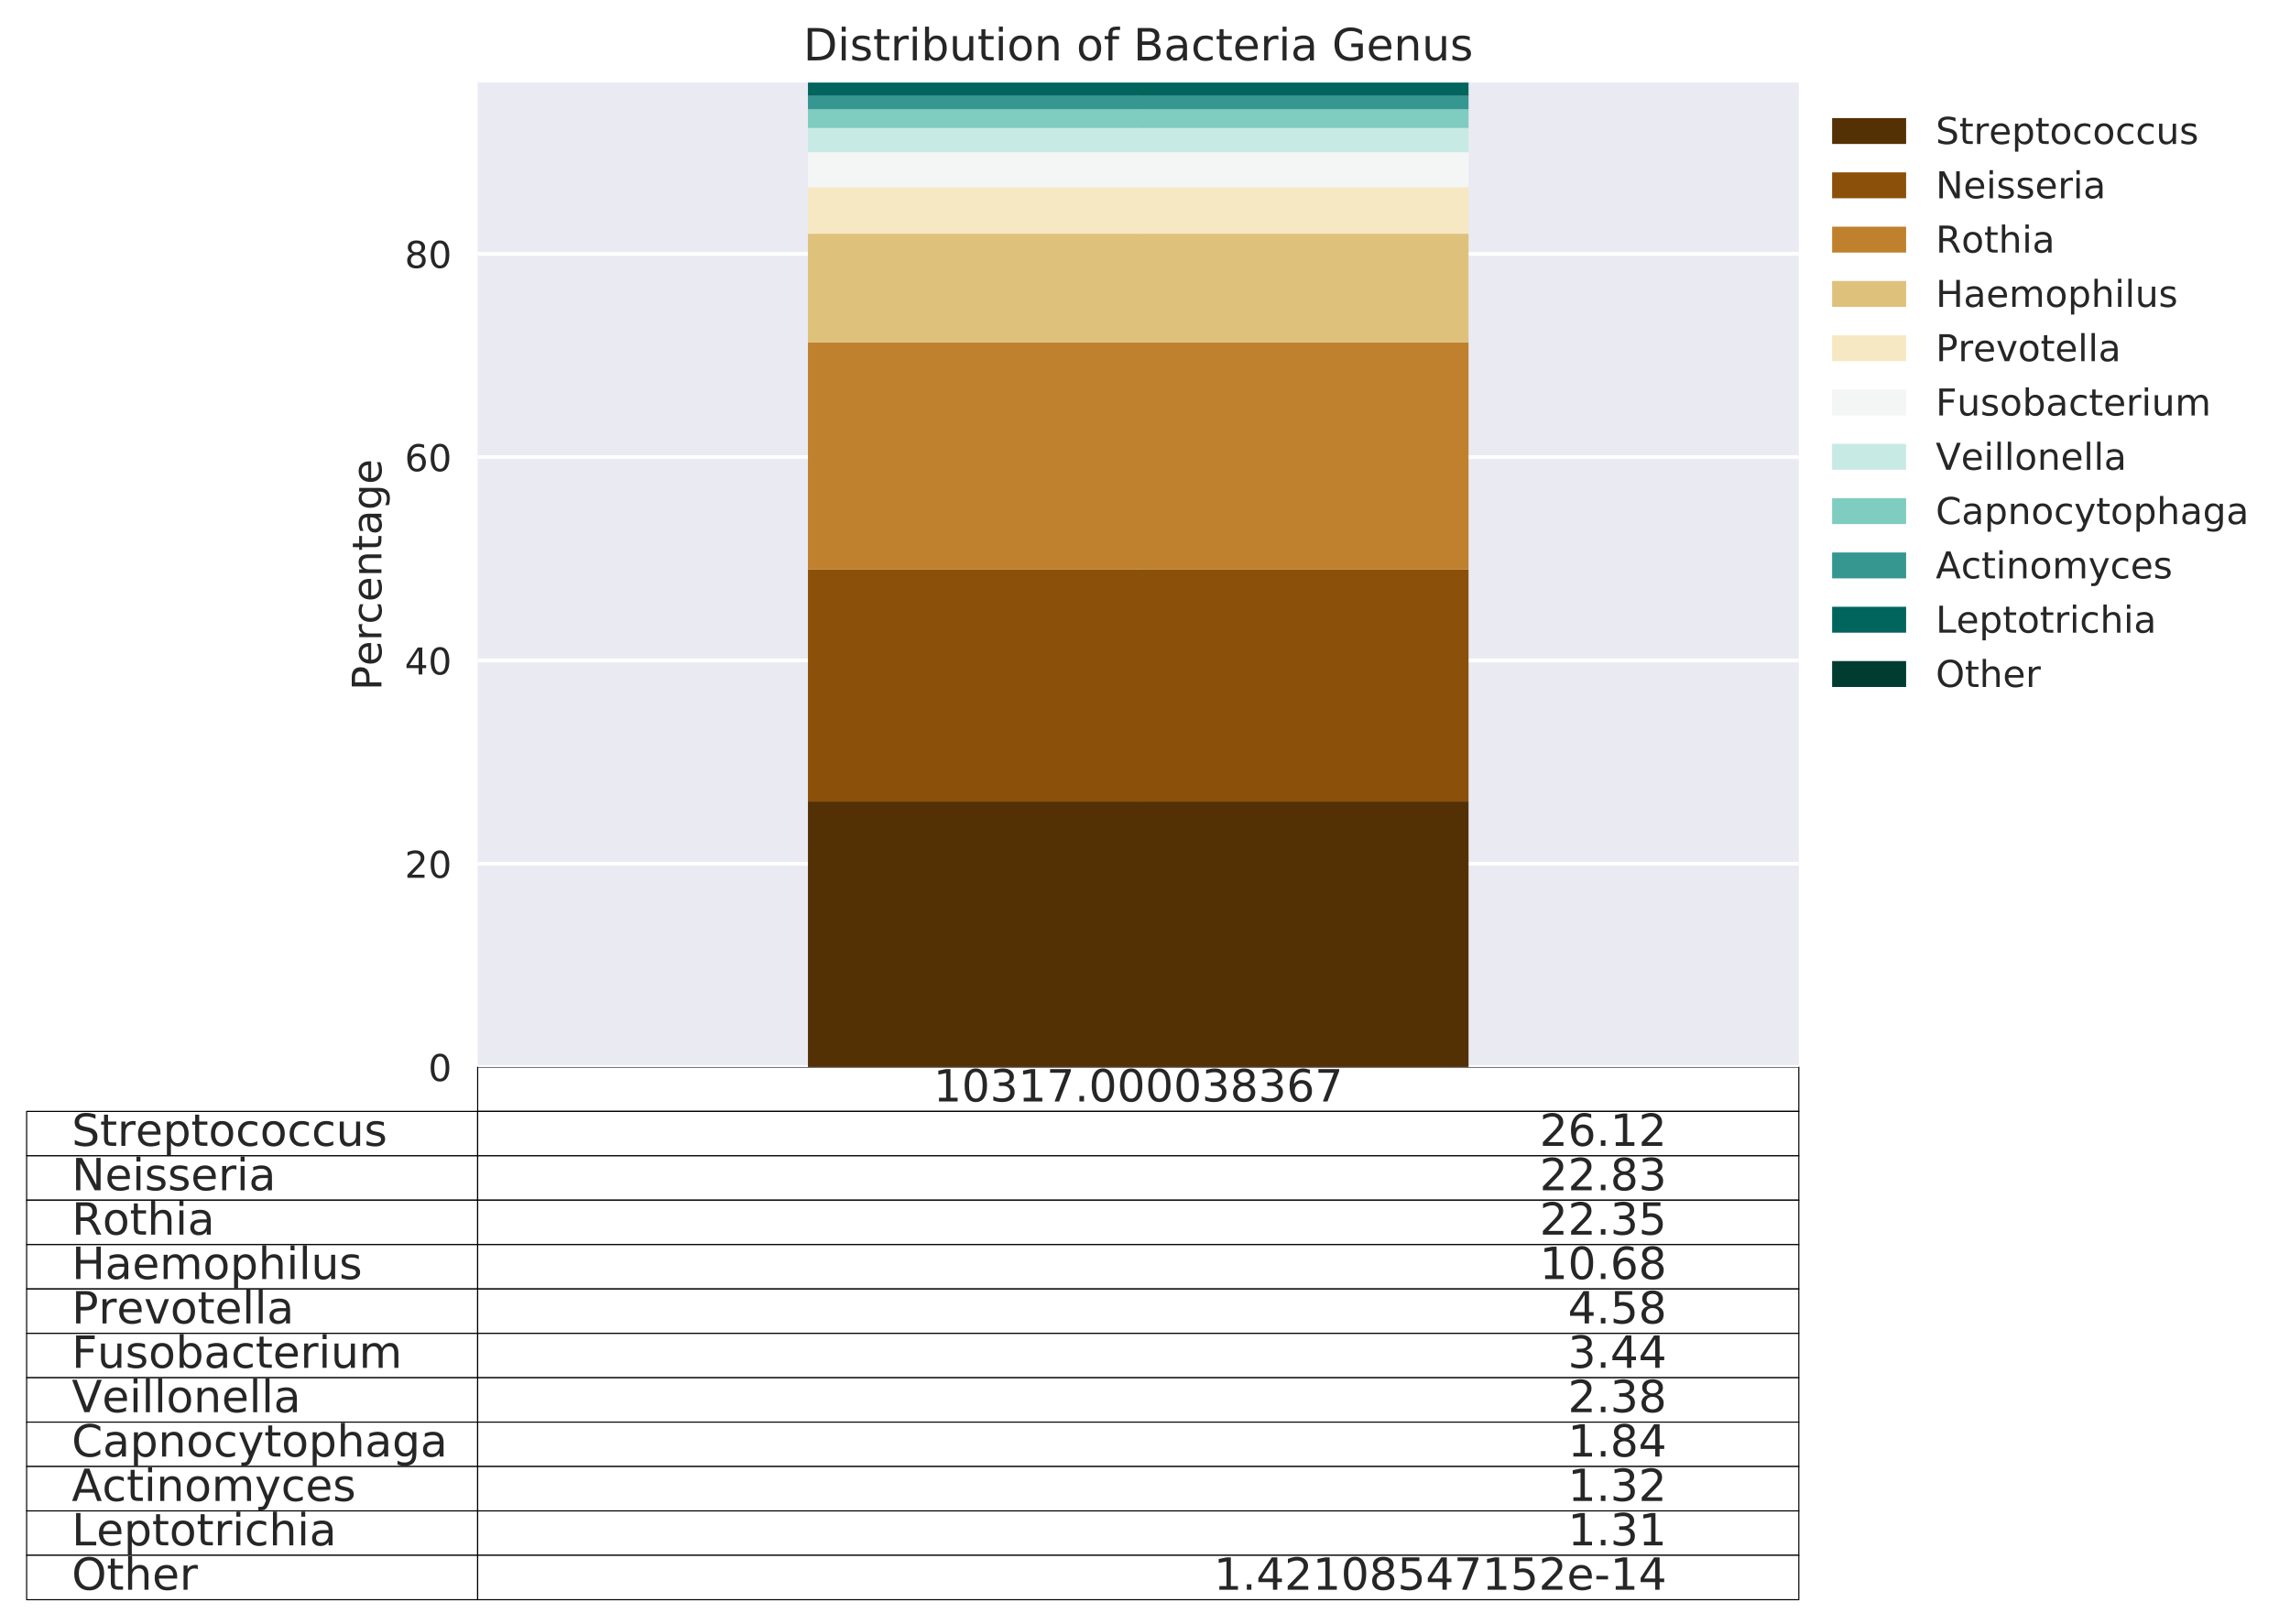 <?xml version="1.0" encoding="utf-8" standalone="no"?>
<!DOCTYPE svg PUBLIC "-//W3C//DTD SVG 1.1//EN"
  "http://www.w3.org/Graphics/SVG/1.1/DTD/svg11.dtd">
<!-- Created with matplotlib (http://matplotlib.org/) -->
<svg height="439pt" version="1.1" viewBox="0 0 619 439" width="619pt" xmlns="http://www.w3.org/2000/svg" xmlns:xlink="http://www.w3.org/1999/xlink">
 <defs>
  <style type="text/css">
*{stroke-linecap:butt;stroke-linejoin:round;}
  </style>
 </defs>
 <g id="figure_1">
  <g id="patch_1">
   <path d="M 0 439.63 
L 619.096 439.63 
L 619.096 0 
L 0 0 
z
" style="fill:#ffffff;"/>
  </g>
  <g id="axes_1">
   <g id="patch_2">
    <path d="M 129.114 288.43 
L 486.234 288.43 
L 486.234 22.318 
L 129.114 22.318 
z
" style="fill:#eaeaf2;"/>
   </g>
   <g id="table_1">
    <g id="patch_3">
     <path d="M 129.114 300.43 
L 486.234 300.43 
L 486.234 288.43 
L 129.114 288.43 
z
" style="fill:#ffffff;stroke:#000000;stroke-linejoin:miter;stroke-width:0.3;"/>
    </g>
    <g id="text_1">
     <!-- 10317.000038367 -->
     <defs>
      <path d="M 12.406 8.297 
L 28.516 8.297 
L 28.516 63.922 
L 10.984 60.406 
L 10.984 69.391 
L 28.422 72.906 
L 38.281 72.906 
L 38.281 8.297 
L 54.391 8.297 
L 54.391 0 
L 12.406 0 
z
" id="DejaVuSans-31"/>
      <path d="M 31.781 66.406 
Q 24.172 66.406 20.328 58.906 
Q 16.5 51.422 16.5 36.375 
Q 16.5 21.391 20.328 13.891 
Q 24.172 6.391 31.781 6.391 
Q 39.453 6.391 43.281 13.891 
Q 47.125 21.391 47.125 36.375 
Q 47.125 51.422 43.281 58.906 
Q 39.453 66.406 31.781 66.406 
z
M 31.781 74.219 
Q 44.047 74.219 50.516 64.516 
Q 56.984 54.828 56.984 36.375 
Q 56.984 17.969 50.516 8.266 
Q 44.047 -1.422 31.781 -1.422 
Q 19.531 -1.422 13.062 8.266 
Q 6.594 17.969 6.594 36.375 
Q 6.594 54.828 13.062 64.516 
Q 19.531 74.219 31.781 74.219 
z
" id="DejaVuSans-30"/>
      <path d="M 40.578 39.312 
Q 47.656 37.797 51.625 33 
Q 55.609 28.219 55.609 21.188 
Q 55.609 10.406 48.188 4.484 
Q 40.766 -1.422 27.094 -1.422 
Q 22.516 -1.422 17.656 -0.516 
Q 12.797 0.391 7.625 2.203 
L 7.625 11.719 
Q 11.719 9.328 16.594 8.109 
Q 21.484 6.891 26.812 6.891 
Q 36.078 6.891 40.938 10.547 
Q 45.797 14.203 45.797 21.188 
Q 45.797 27.641 41.281 31.266 
Q 36.766 34.906 28.719 34.906 
L 20.219 34.906 
L 20.219 43.016 
L 29.109 43.016 
Q 36.375 43.016 40.234 45.922 
Q 44.094 48.828 44.094 54.297 
Q 44.094 59.906 40.109 62.906 
Q 36.141 65.922 28.719 65.922 
Q 24.656 65.922 20.016 65.031 
Q 15.375 64.156 9.812 62.312 
L 9.812 71.094 
Q 15.438 72.656 20.344 73.438 
Q 25.25 74.219 29.594 74.219 
Q 40.828 74.219 47.359 69.109 
Q 53.906 64.016 53.906 55.328 
Q 53.906 49.266 50.438 45.094 
Q 46.969 40.922 40.578 39.312 
z
" id="DejaVuSans-33"/>
      <path d="M 8.203 72.906 
L 55.078 72.906 
L 55.078 68.703 
L 28.609 0 
L 18.312 0 
L 43.219 64.594 
L 8.203 64.594 
z
" id="DejaVuSans-37"/>
      <path d="M 10.688 12.406 
L 21 12.406 
L 21 0 
L 10.688 0 
z
" id="DejaVuSans-2e"/>
      <path d="M 31.781 34.625 
Q 24.75 34.625 20.719 30.859 
Q 16.703 27.094 16.703 20.516 
Q 16.703 13.922 20.719 10.156 
Q 24.75 6.391 31.781 6.391 
Q 38.812 6.391 42.859 10.172 
Q 46.922 13.969 46.922 20.516 
Q 46.922 27.094 42.891 30.859 
Q 38.875 34.625 31.781 34.625 
z
M 21.922 38.812 
Q 15.578 40.375 12.031 44.719 
Q 8.5 49.078 8.5 55.328 
Q 8.5 64.062 14.719 69.141 
Q 20.953 74.219 31.781 74.219 
Q 42.672 74.219 48.875 69.141 
Q 55.078 64.062 55.078 55.328 
Q 55.078 49.078 51.531 44.719 
Q 48 40.375 41.703 38.812 
Q 48.828 37.156 52.797 32.312 
Q 56.781 27.484 56.781 20.516 
Q 56.781 9.906 50.312 4.234 
Q 43.844 -1.422 31.781 -1.422 
Q 19.734 -1.422 13.25 4.234 
Q 6.781 9.906 6.781 20.516 
Q 6.781 27.484 10.781 32.312 
Q 14.797 37.156 21.922 38.812 
z
M 18.312 54.391 
Q 18.312 48.734 21.844 45.562 
Q 25.391 42.391 31.781 42.391 
Q 38.141 42.391 41.719 45.562 
Q 45.312 48.734 45.312 54.391 
Q 45.312 60.062 41.719 63.234 
Q 38.141 66.406 31.781 66.406 
Q 25.391 66.406 21.844 63.234 
Q 18.312 60.062 18.312 54.391 
z
" id="DejaVuSans-38"/>
      <path d="M 33.016 40.375 
Q 26.375 40.375 22.484 35.828 
Q 18.609 31.297 18.609 23.391 
Q 18.609 15.531 22.484 10.953 
Q 26.375 6.391 33.016 6.391 
Q 39.656 6.391 43.531 10.953 
Q 47.406 15.531 47.406 23.391 
Q 47.406 31.297 43.531 35.828 
Q 39.656 40.375 33.016 40.375 
z
M 52.594 71.297 
L 52.594 62.312 
Q 48.875 64.062 45.094 64.984 
Q 41.312 65.922 37.594 65.922 
Q 27.828 65.922 22.672 59.328 
Q 17.531 52.734 16.797 39.406 
Q 19.672 43.656 24.016 45.922 
Q 28.375 48.188 33.594 48.188 
Q 44.578 48.188 50.953 41.516 
Q 57.328 34.859 57.328 23.391 
Q 57.328 12.156 50.688 5.359 
Q 44.047 -1.422 33.016 -1.422 
Q 20.359 -1.422 13.672 8.266 
Q 6.984 17.969 6.984 36.375 
Q 6.984 53.656 15.188 63.938 
Q 23.391 74.219 37.203 74.219 
Q 40.922 74.219 44.703 73.484 
Q 48.484 72.75 52.594 71.297 
z
" id="DejaVuSans-36"/>
     </defs>
     <g style="fill:#262626;" transform="translate(252.322 297.741)scale(0.12 -0.12)">
      <use xlink:href="#DejaVuSans-31"/>
      <use x="63.623" xlink:href="#DejaVuSans-30"/>
      <use x="127.246" xlink:href="#DejaVuSans-33"/>
      <use x="190.869" xlink:href="#DejaVuSans-31"/>
      <use x="254.492" xlink:href="#DejaVuSans-37"/>
      <use x="318.115" xlink:href="#DejaVuSans-2e"/>
      <use x="349.902" xlink:href="#DejaVuSans-30"/>
      <use x="413.525" xlink:href="#DejaVuSans-30"/>
      <use x="477.148" xlink:href="#DejaVuSans-30"/>
      <use x="540.771" xlink:href="#DejaVuSans-30"/>
      <use x="604.395" xlink:href="#DejaVuSans-33"/>
      <use x="668.018" xlink:href="#DejaVuSans-38"/>
      <use x="731.641" xlink:href="#DejaVuSans-33"/>
      <use x="795.264" xlink:href="#DejaVuSans-36"/>
      <use x="858.887" xlink:href="#DejaVuSans-37"/>
     </g>
    </g>
    <g id="patch_4">
     <path d="M 7.2 312.43 
L 129.114 312.43 
L 129.114 300.43 
L 7.2 300.43 
z
" style="fill:#ffffff;stroke:#000000;stroke-linejoin:miter;stroke-width:0.3;"/>
    </g>
    <g id="text_2">
     <!-- Streptococcus -->
     <defs>
      <path d="M 53.516 70.516 
L 53.516 60.891 
Q 47.906 63.578 42.922 64.891 
Q 37.938 66.219 33.297 66.219 
Q 25.25 66.219 20.875 63.094 
Q 16.5 59.969 16.5 54.203 
Q 16.5 49.359 19.406 46.891 
Q 22.312 44.438 30.422 42.922 
L 36.375 41.703 
Q 47.406 39.594 52.656 34.297 
Q 57.906 29 57.906 20.125 
Q 57.906 9.516 50.797 4.047 
Q 43.703 -1.422 29.984 -1.422 
Q 24.812 -1.422 18.969 -0.25 
Q 13.141 0.922 6.891 3.219 
L 6.891 13.375 
Q 12.891 10.016 18.656 8.297 
Q 24.422 6.594 29.984 6.594 
Q 38.422 6.594 43.016 9.906 
Q 47.609 13.234 47.609 19.391 
Q 47.609 24.75 44.312 27.781 
Q 41.016 30.812 33.5 32.328 
L 27.484 33.5 
Q 16.453 35.688 11.516 40.375 
Q 6.594 45.062 6.594 53.422 
Q 6.594 63.094 13.406 68.656 
Q 20.219 74.219 32.172 74.219 
Q 37.312 74.219 42.625 73.281 
Q 47.953 72.359 53.516 70.516 
z
" id="DejaVuSans-53"/>
      <path d="M 18.312 70.219 
L 18.312 54.688 
L 36.812 54.688 
L 36.812 47.703 
L 18.312 47.703 
L 18.312 18.016 
Q 18.312 11.328 20.141 9.422 
Q 21.969 7.516 27.594 7.516 
L 36.812 7.516 
L 36.812 0 
L 27.594 0 
Q 17.188 0 13.234 3.875 
Q 9.281 7.766 9.281 18.016 
L 9.281 47.703 
L 2.688 47.703 
L 2.688 54.688 
L 9.281 54.688 
L 9.281 70.219 
z
" id="DejaVuSans-74"/>
      <path d="M 41.109 46.297 
Q 39.594 47.172 37.812 47.578 
Q 36.031 48 33.891 48 
Q 26.266 48 22.188 43.047 
Q 18.109 38.094 18.109 28.812 
L 18.109 0 
L 9.078 0 
L 9.078 54.688 
L 18.109 54.688 
L 18.109 46.188 
Q 20.953 51.172 25.484 53.578 
Q 30.031 56 36.531 56 
Q 37.453 56 38.578 55.875 
Q 39.703 55.766 41.062 55.516 
z
" id="DejaVuSans-72"/>
      <path d="M 56.203 29.594 
L 56.203 25.203 
L 14.891 25.203 
Q 15.484 15.922 20.484 11.062 
Q 25.484 6.203 34.422 6.203 
Q 39.594 6.203 44.453 7.469 
Q 49.312 8.734 54.109 11.281 
L 54.109 2.781 
Q 49.266 0.734 44.188 -0.344 
Q 39.109 -1.422 33.891 -1.422 
Q 20.797 -1.422 13.156 6.188 
Q 5.516 13.812 5.516 26.812 
Q 5.516 40.234 12.766 48.109 
Q 20.016 56 32.328 56 
Q 43.359 56 49.781 48.891 
Q 56.203 41.797 56.203 29.594 
z
M 47.219 32.234 
Q 47.125 39.594 43.094 43.984 
Q 39.062 48.391 32.422 48.391 
Q 24.906 48.391 20.391 44.141 
Q 15.875 39.891 15.188 32.172 
z
" id="DejaVuSans-65"/>
      <path d="M 18.109 8.203 
L 18.109 -20.797 
L 9.078 -20.797 
L 9.078 54.688 
L 18.109 54.688 
L 18.109 46.391 
Q 20.953 51.266 25.266 53.625 
Q 29.594 56 35.594 56 
Q 45.562 56 51.781 48.094 
Q 58.016 40.188 58.016 27.297 
Q 58.016 14.406 51.781 6.484 
Q 45.562 -1.422 35.594 -1.422 
Q 29.594 -1.422 25.266 0.953 
Q 20.953 3.328 18.109 8.203 
z
M 48.688 27.297 
Q 48.688 37.203 44.609 42.844 
Q 40.531 48.484 33.406 48.484 
Q 26.266 48.484 22.188 42.844 
Q 18.109 37.203 18.109 27.297 
Q 18.109 17.391 22.188 11.75 
Q 26.266 6.109 33.406 6.109 
Q 40.531 6.109 44.609 11.75 
Q 48.688 17.391 48.688 27.297 
z
" id="DejaVuSans-70"/>
      <path d="M 30.609 48.391 
Q 23.391 48.391 19.188 42.75 
Q 14.984 37.109 14.984 27.297 
Q 14.984 17.484 19.156 11.844 
Q 23.344 6.203 30.609 6.203 
Q 37.797 6.203 41.984 11.859 
Q 46.188 17.531 46.188 27.297 
Q 46.188 37.016 41.984 42.703 
Q 37.797 48.391 30.609 48.391 
z
M 30.609 56 
Q 42.328 56 49.016 48.375 
Q 55.719 40.766 55.719 27.297 
Q 55.719 13.875 49.016 6.219 
Q 42.328 -1.422 30.609 -1.422 
Q 18.844 -1.422 12.172 6.219 
Q 5.516 13.875 5.516 27.297 
Q 5.516 40.766 12.172 48.375 
Q 18.844 56 30.609 56 
z
" id="DejaVuSans-6f"/>
      <path d="M 48.781 52.594 
L 48.781 44.188 
Q 44.969 46.297 41.141 47.344 
Q 37.312 48.391 33.406 48.391 
Q 24.656 48.391 19.812 42.844 
Q 14.984 37.312 14.984 27.297 
Q 14.984 17.281 19.812 11.734 
Q 24.656 6.203 33.406 6.203 
Q 37.312 6.203 41.141 7.25 
Q 44.969 8.297 48.781 10.406 
L 48.781 2.094 
Q 45.016 0.344 40.984 -0.531 
Q 36.969 -1.422 32.422 -1.422 
Q 20.062 -1.422 12.781 6.344 
Q 5.516 14.109 5.516 27.297 
Q 5.516 40.672 12.859 48.328 
Q 20.219 56 33.016 56 
Q 37.156 56 41.109 55.141 
Q 45.062 54.297 48.781 52.594 
z
" id="DejaVuSans-63"/>
      <path d="M 8.5 21.578 
L 8.5 54.688 
L 17.484 54.688 
L 17.484 21.922 
Q 17.484 14.156 20.5 10.266 
Q 23.531 6.391 29.594 6.391 
Q 36.859 6.391 41.078 11.031 
Q 45.312 15.672 45.312 23.688 
L 45.312 54.688 
L 54.297 54.688 
L 54.297 0 
L 45.312 0 
L 45.312 8.406 
Q 42.047 3.422 37.719 1 
Q 33.406 -1.422 27.688 -1.422 
Q 18.266 -1.422 13.375 4.438 
Q 8.5 10.297 8.5 21.578 
z
M 31.109 56 
z
" id="DejaVuSans-75"/>
      <path d="M 44.281 53.078 
L 44.281 44.578 
Q 40.484 46.531 36.375 47.5 
Q 32.281 48.484 27.875 48.484 
Q 21.188 48.484 17.844 46.438 
Q 14.5 44.391 14.5 40.281 
Q 14.5 37.156 16.891 35.375 
Q 19.281 33.594 26.516 31.984 
L 29.594 31.297 
Q 39.156 29.25 43.188 25.516 
Q 47.219 21.781 47.219 15.094 
Q 47.219 7.469 41.188 3.016 
Q 35.156 -1.422 24.609 -1.422 
Q 20.219 -1.422 15.453 -0.562 
Q 10.688 0.297 5.422 2 
L 5.422 11.281 
Q 10.406 8.688 15.234 7.391 
Q 20.062 6.109 24.812 6.109 
Q 31.156 6.109 34.562 8.281 
Q 37.984 10.453 37.984 14.406 
Q 37.984 18.062 35.516 20.016 
Q 33.062 21.969 24.703 23.781 
L 21.578 24.516 
Q 13.234 26.266 9.516 29.906 
Q 5.812 33.547 5.812 39.891 
Q 5.812 47.609 11.281 51.797 
Q 16.75 56 26.812 56 
Q 31.781 56 36.172 55.266 
Q 40.578 54.547 44.281 53.078 
z
" id="DejaVuSans-73"/>
     </defs>
     <g style="fill:#262626;" transform="translate(19.391 309.741)scale(0.12 -0.12)">
      <use xlink:href="#DejaVuSans-53"/>
      <use x="63.477" xlink:href="#DejaVuSans-74"/>
      <use x="102.686" xlink:href="#DejaVuSans-72"/>
      <use x="143.768" xlink:href="#DejaVuSans-65"/>
      <use x="205.291" xlink:href="#DejaVuSans-70"/>
      <use x="268.768" xlink:href="#DejaVuSans-74"/>
      <use x="307.977" xlink:href="#DejaVuSans-6f"/>
      <use x="369.158" xlink:href="#DejaVuSans-63"/>
      <use x="424.139" xlink:href="#DejaVuSans-6f"/>
      <use x="485.32" xlink:href="#DejaVuSans-63"/>
      <use x="540.301" xlink:href="#DejaVuSans-63"/>
      <use x="595.281" xlink:href="#DejaVuSans-75"/>
      <use x="658.66" xlink:href="#DejaVuSans-73"/>
     </g>
    </g>
    <g id="patch_5">
     <path d="M 129.114 312.43 
L 486.234 312.43 
L 486.234 300.43 
L 129.114 300.43 
z
" style="fill:#ffffff;stroke:#000000;stroke-linejoin:miter;stroke-width:0.3;"/>
    </g>
    <g id="text_3">
     <!-- 26.12 -->
     <defs>
      <path d="M 19.188 8.297 
L 53.609 8.297 
L 53.609 0 
L 7.328 0 
L 7.328 8.297 
Q 12.938 14.109 22.625 23.891 
Q 32.328 33.688 34.812 36.531 
Q 39.547 41.844 41.422 45.531 
Q 43.312 49.219 43.312 52.781 
Q 43.312 58.594 39.234 62.25 
Q 35.156 65.922 28.609 65.922 
Q 23.969 65.922 18.812 64.312 
Q 13.672 62.703 7.812 59.422 
L 7.812 69.391 
Q 13.766 71.781 18.938 73 
Q 24.125 74.219 28.422 74.219 
Q 39.75 74.219 46.484 68.547 
Q 53.219 62.891 53.219 53.422 
Q 53.219 48.922 51.531 44.891 
Q 49.859 40.875 45.406 35.406 
Q 44.188 33.984 37.641 27.219 
Q 31.109 20.453 19.188 8.297 
z
" id="DejaVuSans-32"/>
     </defs>
     <g style="fill:#262626;" transform="translate(416.168 309.741)scale(0.12 -0.12)">
      <use xlink:href="#DejaVuSans-32"/>
      <use x="63.623" xlink:href="#DejaVuSans-36"/>
      <use x="127.246" xlink:href="#DejaVuSans-2e"/>
      <use x="159.033" xlink:href="#DejaVuSans-31"/>
      <use x="222.656" xlink:href="#DejaVuSans-32"/>
     </g>
    </g>
    <g id="patch_6">
     <path d="M 7.2 324.43 
L 129.114 324.43 
L 129.114 312.43 
L 7.2 312.43 
z
" style="fill:#ffffff;stroke:#000000;stroke-linejoin:miter;stroke-width:0.3;"/>
    </g>
    <g id="text_4">
     <!-- Neisseria -->
     <defs>
      <path d="M 9.812 72.906 
L 23.094 72.906 
L 55.422 11.922 
L 55.422 72.906 
L 64.984 72.906 
L 64.984 0 
L 51.703 0 
L 19.391 60.984 
L 19.391 0 
L 9.812 0 
z
" id="DejaVuSans-4e"/>
      <path d="M 9.422 54.688 
L 18.406 54.688 
L 18.406 0 
L 9.422 0 
z
M 9.422 75.984 
L 18.406 75.984 
L 18.406 64.594 
L 9.422 64.594 
z
" id="DejaVuSans-69"/>
      <path d="M 34.281 27.484 
Q 23.391 27.484 19.188 25 
Q 14.984 22.516 14.984 16.5 
Q 14.984 11.719 18.141 8.906 
Q 21.297 6.109 26.703 6.109 
Q 34.188 6.109 38.703 11.406 
Q 43.219 16.703 43.219 25.484 
L 43.219 27.484 
z
M 52.203 31.203 
L 52.203 0 
L 43.219 0 
L 43.219 8.297 
Q 40.141 3.328 35.547 0.953 
Q 30.953 -1.422 24.312 -1.422 
Q 15.922 -1.422 10.953 3.297 
Q 6 8.016 6 15.922 
Q 6 25.141 12.172 29.828 
Q 18.359 34.516 30.609 34.516 
L 43.219 34.516 
L 43.219 35.406 
Q 43.219 41.609 39.141 45 
Q 35.062 48.391 27.688 48.391 
Q 23 48.391 18.547 47.266 
Q 14.109 46.141 10.016 43.891 
L 10.016 52.203 
Q 14.938 54.109 19.578 55.047 
Q 24.219 56 28.609 56 
Q 40.484 56 46.344 49.844 
Q 52.203 43.703 52.203 31.203 
z
" id="DejaVuSans-61"/>
     </defs>
     <g style="fill:#262626;" transform="translate(19.391 321.741)scale(0.12 -0.12)">
      <use xlink:href="#DejaVuSans-4e"/>
      <use x="74.805" xlink:href="#DejaVuSans-65"/>
      <use x="136.328" xlink:href="#DejaVuSans-69"/>
      <use x="164.111" xlink:href="#DejaVuSans-73"/>
      <use x="216.211" xlink:href="#DejaVuSans-73"/>
      <use x="268.311" xlink:href="#DejaVuSans-65"/>
      <use x="329.834" xlink:href="#DejaVuSans-72"/>
      <use x="370.947" xlink:href="#DejaVuSans-69"/>
      <use x="398.73" xlink:href="#DejaVuSans-61"/>
     </g>
    </g>
    <g id="patch_7">
     <path d="M 129.114 324.43 
L 486.234 324.43 
L 486.234 312.43 
L 129.114 312.43 
z
" style="fill:#ffffff;stroke:#000000;stroke-linejoin:miter;stroke-width:0.3;"/>
    </g>
    <g id="text_5">
     <!-- 22.83 -->
     <g style="fill:#262626;" transform="translate(416.168 321.741)scale(0.12 -0.12)">
      <use xlink:href="#DejaVuSans-32"/>
      <use x="63.623" xlink:href="#DejaVuSans-32"/>
      <use x="127.246" xlink:href="#DejaVuSans-2e"/>
      <use x="159.033" xlink:href="#DejaVuSans-38"/>
      <use x="222.656" xlink:href="#DejaVuSans-33"/>
     </g>
    </g>
    <g id="patch_8">
     <path d="M 7.2 336.43 
L 129.114 336.43 
L 129.114 324.43 
L 7.2 324.43 
z
" style="fill:#ffffff;stroke:#000000;stroke-linejoin:miter;stroke-width:0.3;"/>
    </g>
    <g id="text_6">
     <!-- Rothia -->
     <defs>
      <path d="M 44.391 34.188 
Q 47.562 33.109 50.562 29.594 
Q 53.562 26.078 56.594 19.922 
L 66.609 0 
L 56 0 
L 46.688 18.703 
Q 43.062 26.031 39.672 28.422 
Q 36.281 30.812 30.422 30.812 
L 19.672 30.812 
L 19.672 0 
L 9.812 0 
L 9.812 72.906 
L 32.078 72.906 
Q 44.578 72.906 50.734 67.672 
Q 56.891 62.453 56.891 51.906 
Q 56.891 45.016 53.688 40.469 
Q 50.484 35.938 44.391 34.188 
z
M 19.672 64.797 
L 19.672 38.922 
L 32.078 38.922 
Q 39.203 38.922 42.844 42.219 
Q 46.484 45.516 46.484 51.906 
Q 46.484 58.297 42.844 61.547 
Q 39.203 64.797 32.078 64.797 
z
" id="DejaVuSans-52"/>
      <path d="M 54.891 33.016 
L 54.891 0 
L 45.906 0 
L 45.906 32.719 
Q 45.906 40.484 42.875 44.328 
Q 39.844 48.188 33.797 48.188 
Q 26.516 48.188 22.312 43.547 
Q 18.109 38.922 18.109 30.906 
L 18.109 0 
L 9.078 0 
L 9.078 75.984 
L 18.109 75.984 
L 18.109 46.188 
Q 21.344 51.125 25.703 53.562 
Q 30.078 56 35.797 56 
Q 45.219 56 50.047 50.172 
Q 54.891 44.344 54.891 33.016 
z
" id="DejaVuSans-68"/>
     </defs>
     <g style="fill:#262626;" transform="translate(19.391 333.741)scale(0.12 -0.12)">
      <use xlink:href="#DejaVuSans-52"/>
      <use x="69.42" xlink:href="#DejaVuSans-6f"/>
      <use x="130.602" xlink:href="#DejaVuSans-74"/>
      <use x="169.811" xlink:href="#DejaVuSans-68"/>
      <use x="233.189" xlink:href="#DejaVuSans-69"/>
      <use x="260.973" xlink:href="#DejaVuSans-61"/>
     </g>
    </g>
    <g id="patch_9">
     <path d="M 129.114 336.43 
L 486.234 336.43 
L 486.234 324.43 
L 129.114 324.43 
z
" style="fill:#ffffff;stroke:#000000;stroke-linejoin:miter;stroke-width:0.3;"/>
    </g>
    <g id="text_7">
     <!-- 22.35 -->
     <defs>
      <path d="M 10.797 72.906 
L 49.516 72.906 
L 49.516 64.594 
L 19.828 64.594 
L 19.828 46.734 
Q 21.969 47.469 24.109 47.828 
Q 26.266 48.188 28.422 48.188 
Q 40.625 48.188 47.75 41.5 
Q 54.891 34.812 54.891 23.391 
Q 54.891 11.625 47.562 5.094 
Q 40.234 -1.422 26.906 -1.422 
Q 22.312 -1.422 17.547 -0.641 
Q 12.797 0.141 7.719 1.703 
L 7.719 11.625 
Q 12.109 9.234 16.797 8.062 
Q 21.484 6.891 26.703 6.891 
Q 35.156 6.891 40.078 11.328 
Q 45.016 15.766 45.016 23.391 
Q 45.016 31 40.078 35.438 
Q 35.156 39.891 26.703 39.891 
Q 22.75 39.891 18.812 39.016 
Q 14.891 38.141 10.797 36.281 
z
" id="DejaVuSans-35"/>
     </defs>
     <g style="fill:#262626;" transform="translate(416.168 333.741)scale(0.12 -0.12)">
      <use xlink:href="#DejaVuSans-32"/>
      <use x="63.623" xlink:href="#DejaVuSans-32"/>
      <use x="127.246" xlink:href="#DejaVuSans-2e"/>
      <use x="159.033" xlink:href="#DejaVuSans-33"/>
      <use x="222.656" xlink:href="#DejaVuSans-35"/>
     </g>
    </g>
    <g id="patch_10">
     <path d="M 7.2 348.43 
L 129.114 348.43 
L 129.114 336.43 
L 7.2 336.43 
z
" style="fill:#ffffff;stroke:#000000;stroke-linejoin:miter;stroke-width:0.3;"/>
    </g>
    <g id="text_8">
     <!-- Haemophilus -->
     <defs>
      <path d="M 9.812 72.906 
L 19.672 72.906 
L 19.672 43.016 
L 55.516 43.016 
L 55.516 72.906 
L 65.375 72.906 
L 65.375 0 
L 55.516 0 
L 55.516 34.719 
L 19.672 34.719 
L 19.672 0 
L 9.812 0 
z
" id="DejaVuSans-48"/>
      <path d="M 52 44.188 
Q 55.375 50.25 60.062 53.125 
Q 64.75 56 71.094 56 
Q 79.641 56 84.281 50.016 
Q 88.922 44.047 88.922 33.016 
L 88.922 0 
L 79.891 0 
L 79.891 32.719 
Q 79.891 40.578 77.094 44.375 
Q 74.312 48.188 68.609 48.188 
Q 61.625 48.188 57.562 43.547 
Q 53.516 38.922 53.516 30.906 
L 53.516 0 
L 44.484 0 
L 44.484 32.719 
Q 44.484 40.625 41.703 44.406 
Q 38.922 48.188 33.109 48.188 
Q 26.219 48.188 22.156 43.531 
Q 18.109 38.875 18.109 30.906 
L 18.109 0 
L 9.078 0 
L 9.078 54.688 
L 18.109 54.688 
L 18.109 46.188 
Q 21.188 51.219 25.484 53.609 
Q 29.781 56 35.688 56 
Q 41.656 56 45.828 52.969 
Q 50 49.953 52 44.188 
z
" id="DejaVuSans-6d"/>
      <path d="M 9.422 75.984 
L 18.406 75.984 
L 18.406 0 
L 9.422 0 
z
" id="DejaVuSans-6c"/>
     </defs>
     <g style="fill:#262626;" transform="translate(19.391 345.741)scale(0.12 -0.12)">
      <use xlink:href="#DejaVuSans-48"/>
      <use x="75.195" xlink:href="#DejaVuSans-61"/>
      <use x="136.475" xlink:href="#DejaVuSans-65"/>
      <use x="197.998" xlink:href="#DejaVuSans-6d"/>
      <use x="295.41" xlink:href="#DejaVuSans-6f"/>
      <use x="356.592" xlink:href="#DejaVuSans-70"/>
      <use x="420.068" xlink:href="#DejaVuSans-68"/>
      <use x="483.447" xlink:href="#DejaVuSans-69"/>
      <use x="511.23" xlink:href="#DejaVuSans-6c"/>
      <use x="539.014" xlink:href="#DejaVuSans-75"/>
      <use x="602.393" xlink:href="#DejaVuSans-73"/>
     </g>
    </g>
    <g id="patch_11">
     <path d="M 129.114 348.43 
L 486.234 348.43 
L 486.234 336.43 
L 129.114 336.43 
z
" style="fill:#ffffff;stroke:#000000;stroke-linejoin:miter;stroke-width:0.3;"/>
    </g>
    <g id="text_9">
     <!-- 10.68 -->
     <g style="fill:#262626;" transform="translate(416.168 345.741)scale(0.12 -0.12)">
      <use xlink:href="#DejaVuSans-31"/>
      <use x="63.623" xlink:href="#DejaVuSans-30"/>
      <use x="127.246" xlink:href="#DejaVuSans-2e"/>
      <use x="159.033" xlink:href="#DejaVuSans-36"/>
      <use x="222.656" xlink:href="#DejaVuSans-38"/>
     </g>
    </g>
    <g id="patch_12">
     <path d="M 7.2 360.43 
L 129.114 360.43 
L 129.114 348.43 
L 7.2 348.43 
z
" style="fill:#ffffff;stroke:#000000;stroke-linejoin:miter;stroke-width:0.3;"/>
    </g>
    <g id="text_10">
     <!-- Prevotella -->
     <defs>
      <path d="M 19.672 64.797 
L 19.672 37.406 
L 32.078 37.406 
Q 38.969 37.406 42.719 40.969 
Q 46.484 44.531 46.484 51.125 
Q 46.484 57.672 42.719 61.234 
Q 38.969 64.797 32.078 64.797 
z
M 9.812 72.906 
L 32.078 72.906 
Q 44.344 72.906 50.609 67.359 
Q 56.891 61.812 56.891 51.125 
Q 56.891 40.328 50.609 34.812 
Q 44.344 29.297 32.078 29.297 
L 19.672 29.297 
L 19.672 0 
L 9.812 0 
z
" id="DejaVuSans-50"/>
      <path d="M 2.984 54.688 
L 12.5 54.688 
L 29.594 8.797 
L 46.688 54.688 
L 56.203 54.688 
L 35.688 0 
L 23.484 0 
z
" id="DejaVuSans-76"/>
     </defs>
     <g style="fill:#262626;" transform="translate(19.391 357.741)scale(0.12 -0.12)">
      <use xlink:href="#DejaVuSans-50"/>
      <use x="60.287" xlink:href="#DejaVuSans-72"/>
      <use x="101.369" xlink:href="#DejaVuSans-65"/>
      <use x="162.893" xlink:href="#DejaVuSans-76"/>
      <use x="222.072" xlink:href="#DejaVuSans-6f"/>
      <use x="283.254" xlink:href="#DejaVuSans-74"/>
      <use x="322.463" xlink:href="#DejaVuSans-65"/>
      <use x="383.986" xlink:href="#DejaVuSans-6c"/>
      <use x="411.77" xlink:href="#DejaVuSans-6c"/>
      <use x="439.553" xlink:href="#DejaVuSans-61"/>
     </g>
    </g>
    <g id="patch_13">
     <path d="M 129.114 360.43 
L 486.234 360.43 
L 486.234 348.43 
L 129.114 348.43 
z
" style="fill:#ffffff;stroke:#000000;stroke-linejoin:miter;stroke-width:0.3;"/>
    </g>
    <g id="text_11">
     <!-- 4.58 -->
     <defs>
      <path d="M 37.797 64.312 
L 12.891 25.391 
L 37.797 25.391 
z
M 35.203 72.906 
L 47.609 72.906 
L 47.609 25.391 
L 58.016 25.391 
L 58.016 17.188 
L 47.609 17.188 
L 47.609 0 
L 37.797 0 
L 37.797 17.188 
L 4.891 17.188 
L 4.891 26.703 
z
" id="DejaVuSans-34"/>
     </defs>
     <g style="fill:#262626;" transform="translate(423.803 357.741)scale(0.12 -0.12)">
      <use xlink:href="#DejaVuSans-34"/>
      <use x="63.623" xlink:href="#DejaVuSans-2e"/>
      <use x="95.41" xlink:href="#DejaVuSans-35"/>
      <use x="159.033" xlink:href="#DejaVuSans-38"/>
     </g>
    </g>
    <g id="patch_14">
     <path d="M 7.2 372.43 
L 129.114 372.43 
L 129.114 360.43 
L 7.2 360.43 
z
" style="fill:#ffffff;stroke:#000000;stroke-linejoin:miter;stroke-width:0.3;"/>
    </g>
    <g id="text_12">
     <!-- Fusobacterium -->
     <defs>
      <path d="M 9.812 72.906 
L 51.703 72.906 
L 51.703 64.594 
L 19.672 64.594 
L 19.672 43.109 
L 48.578 43.109 
L 48.578 34.812 
L 19.672 34.812 
L 19.672 0 
L 9.812 0 
z
" id="DejaVuSans-46"/>
      <path d="M 48.688 27.297 
Q 48.688 37.203 44.609 42.844 
Q 40.531 48.484 33.406 48.484 
Q 26.266 48.484 22.188 42.844 
Q 18.109 37.203 18.109 27.297 
Q 18.109 17.391 22.188 11.75 
Q 26.266 6.109 33.406 6.109 
Q 40.531 6.109 44.609 11.75 
Q 48.688 17.391 48.688 27.297 
z
M 18.109 46.391 
Q 20.953 51.266 25.266 53.625 
Q 29.594 56 35.594 56 
Q 45.562 56 51.781 48.094 
Q 58.016 40.188 58.016 27.297 
Q 58.016 14.406 51.781 6.484 
Q 45.562 -1.422 35.594 -1.422 
Q 29.594 -1.422 25.266 0.953 
Q 20.953 3.328 18.109 8.203 
L 18.109 0 
L 9.078 0 
L 9.078 75.984 
L 18.109 75.984 
z
" id="DejaVuSans-62"/>
     </defs>
     <g style="fill:#262626;" transform="translate(19.391 369.741)scale(0.12 -0.12)">
      <use xlink:href="#DejaVuSans-46"/>
      <use x="57.441" xlink:href="#DejaVuSans-75"/>
      <use x="120.82" xlink:href="#DejaVuSans-73"/>
      <use x="172.92" xlink:href="#DejaVuSans-6f"/>
      <use x="234.102" xlink:href="#DejaVuSans-62"/>
      <use x="297.578" xlink:href="#DejaVuSans-61"/>
      <use x="358.857" xlink:href="#DejaVuSans-63"/>
      <use x="413.838" xlink:href="#DejaVuSans-74"/>
      <use x="453.047" xlink:href="#DejaVuSans-65"/>
      <use x="514.57" xlink:href="#DejaVuSans-72"/>
      <use x="555.684" xlink:href="#DejaVuSans-69"/>
      <use x="583.467" xlink:href="#DejaVuSans-75"/>
      <use x="646.846" xlink:href="#DejaVuSans-6d"/>
     </g>
    </g>
    <g id="patch_15">
     <path d="M 129.114 372.43 
L 486.234 372.43 
L 486.234 360.43 
L 129.114 360.43 
z
" style="fill:#ffffff;stroke:#000000;stroke-linejoin:miter;stroke-width:0.3;"/>
    </g>
    <g id="text_13">
     <!-- 3.44 -->
     <g style="fill:#262626;" transform="translate(423.803 369.741)scale(0.12 -0.12)">
      <use xlink:href="#DejaVuSans-33"/>
      <use x="63.623" xlink:href="#DejaVuSans-2e"/>
      <use x="95.41" xlink:href="#DejaVuSans-34"/>
      <use x="159.033" xlink:href="#DejaVuSans-34"/>
     </g>
    </g>
    <g id="patch_16">
     <path d="M 7.2 384.43 
L 129.114 384.43 
L 129.114 372.43 
L 7.2 372.43 
z
" style="fill:#ffffff;stroke:#000000;stroke-linejoin:miter;stroke-width:0.3;"/>
    </g>
    <g id="text_14">
     <!-- Veillonella -->
     <defs>
      <path d="M 28.609 0 
L 0.781 72.906 
L 11.078 72.906 
L 34.188 11.531 
L 57.328 72.906 
L 67.578 72.906 
L 39.797 0 
z
" id="DejaVuSans-56"/>
      <path d="M 54.891 33.016 
L 54.891 0 
L 45.906 0 
L 45.906 32.719 
Q 45.906 40.484 42.875 44.328 
Q 39.844 48.188 33.797 48.188 
Q 26.516 48.188 22.312 43.547 
Q 18.109 38.922 18.109 30.906 
L 18.109 0 
L 9.078 0 
L 9.078 54.688 
L 18.109 54.688 
L 18.109 46.188 
Q 21.344 51.125 25.703 53.562 
Q 30.078 56 35.797 56 
Q 45.219 56 50.047 50.172 
Q 54.891 44.344 54.891 33.016 
z
" id="DejaVuSans-6e"/>
     </defs>
     <g style="fill:#262626;" transform="translate(19.391 381.741)scale(0.12 -0.12)">
      <use xlink:href="#DejaVuSans-56"/>
      <use x="68.299" xlink:href="#DejaVuSans-65"/>
      <use x="129.822" xlink:href="#DejaVuSans-69"/>
      <use x="157.605" xlink:href="#DejaVuSans-6c"/>
      <use x="185.389" xlink:href="#DejaVuSans-6c"/>
      <use x="213.172" xlink:href="#DejaVuSans-6f"/>
      <use x="274.354" xlink:href="#DejaVuSans-6e"/>
      <use x="337.732" xlink:href="#DejaVuSans-65"/>
      <use x="399.256" xlink:href="#DejaVuSans-6c"/>
      <use x="427.039" xlink:href="#DejaVuSans-6c"/>
      <use x="454.822" xlink:href="#DejaVuSans-61"/>
     </g>
    </g>
    <g id="patch_17">
     <path d="M 129.114 384.43 
L 486.234 384.43 
L 486.234 372.43 
L 129.114 372.43 
z
" style="fill:#ffffff;stroke:#000000;stroke-linejoin:miter;stroke-width:0.3;"/>
    </g>
    <g id="text_15">
     <!-- 2.38 -->
     <g style="fill:#262626;" transform="translate(423.803 381.741)scale(0.12 -0.12)">
      <use xlink:href="#DejaVuSans-32"/>
      <use x="63.623" xlink:href="#DejaVuSans-2e"/>
      <use x="95.41" xlink:href="#DejaVuSans-33"/>
      <use x="159.033" xlink:href="#DejaVuSans-38"/>
     </g>
    </g>
    <g id="patch_18">
     <path d="M 7.2 396.43 
L 129.114 396.43 
L 129.114 384.43 
L 7.2 384.43 
z
" style="fill:#ffffff;stroke:#000000;stroke-linejoin:miter;stroke-width:0.3;"/>
    </g>
    <g id="text_16">
     <!-- Capnocytophaga -->
     <defs>
      <path d="M 64.406 67.281 
L 64.406 56.891 
Q 59.422 61.531 53.781 63.812 
Q 48.141 66.109 41.797 66.109 
Q 29.297 66.109 22.656 58.469 
Q 16.016 50.828 16.016 36.375 
Q 16.016 21.969 22.656 14.328 
Q 29.297 6.688 41.797 6.688 
Q 48.141 6.688 53.781 8.984 
Q 59.422 11.281 64.406 15.922 
L 64.406 5.609 
Q 59.234 2.094 53.438 0.328 
Q 47.656 -1.422 41.219 -1.422 
Q 24.656 -1.422 15.125 8.703 
Q 5.609 18.844 5.609 36.375 
Q 5.609 53.953 15.125 64.078 
Q 24.656 74.219 41.219 74.219 
Q 47.75 74.219 53.531 72.484 
Q 59.328 70.75 64.406 67.281 
z
" id="DejaVuSans-43"/>
      <path d="M 32.172 -5.078 
Q 28.375 -14.844 24.75 -17.812 
Q 21.141 -20.797 15.094 -20.797 
L 7.906 -20.797 
L 7.906 -13.281 
L 13.188 -13.281 
Q 16.891 -13.281 18.938 -11.516 
Q 21 -9.766 23.484 -3.219 
L 25.094 0.875 
L 2.984 54.688 
L 12.5 54.688 
L 29.594 11.922 
L 46.688 54.688 
L 56.203 54.688 
z
" id="DejaVuSans-79"/>
      <path d="M 45.406 27.984 
Q 45.406 37.75 41.375 43.109 
Q 37.359 48.484 30.078 48.484 
Q 22.859 48.484 18.828 43.109 
Q 14.797 37.75 14.797 27.984 
Q 14.797 18.266 18.828 12.891 
Q 22.859 7.516 30.078 7.516 
Q 37.359 7.516 41.375 12.891 
Q 45.406 18.266 45.406 27.984 
z
M 54.391 6.781 
Q 54.391 -7.172 48.188 -13.984 
Q 42 -20.797 29.203 -20.797 
Q 24.469 -20.797 20.266 -20.094 
Q 16.062 -19.391 12.109 -17.922 
L 12.109 -9.188 
Q 16.062 -11.328 19.922 -12.344 
Q 23.781 -13.375 27.781 -13.375 
Q 36.625 -13.375 41.016 -8.766 
Q 45.406 -4.156 45.406 5.172 
L 45.406 9.625 
Q 42.625 4.781 38.281 2.391 
Q 33.938 0 27.875 0 
Q 17.828 0 11.672 7.656 
Q 5.516 15.328 5.516 27.984 
Q 5.516 40.672 11.672 48.328 
Q 17.828 56 27.875 56 
Q 33.938 56 38.281 53.609 
Q 42.625 51.219 45.406 46.391 
L 45.406 54.688 
L 54.391 54.688 
z
" id="DejaVuSans-67"/>
     </defs>
     <g style="fill:#262626;" transform="translate(19.391 393.741)scale(0.12 -0.12)">
      <use xlink:href="#DejaVuSans-43"/>
      <use x="69.824" xlink:href="#DejaVuSans-61"/>
      <use x="131.104" xlink:href="#DejaVuSans-70"/>
      <use x="194.58" xlink:href="#DejaVuSans-6e"/>
      <use x="257.959" xlink:href="#DejaVuSans-6f"/>
      <use x="319.141" xlink:href="#DejaVuSans-63"/>
      <use x="374.121" xlink:href="#DejaVuSans-79"/>
      <use x="433.301" xlink:href="#DejaVuSans-74"/>
      <use x="472.51" xlink:href="#DejaVuSans-6f"/>
      <use x="533.691" xlink:href="#DejaVuSans-70"/>
      <use x="597.168" xlink:href="#DejaVuSans-68"/>
      <use x="660.547" xlink:href="#DejaVuSans-61"/>
      <use x="721.826" xlink:href="#DejaVuSans-67"/>
      <use x="785.303" xlink:href="#DejaVuSans-61"/>
     </g>
    </g>
    <g id="patch_19">
     <path d="M 129.114 396.43 
L 486.234 396.43 
L 486.234 384.43 
L 129.114 384.43 
z
" style="fill:#ffffff;stroke:#000000;stroke-linejoin:miter;stroke-width:0.3;"/>
    </g>
    <g id="text_17">
     <!-- 1.84 -->
     <g style="fill:#262626;" transform="translate(423.803 393.741)scale(0.12 -0.12)">
      <use xlink:href="#DejaVuSans-31"/>
      <use x="63.623" xlink:href="#DejaVuSans-2e"/>
      <use x="95.41" xlink:href="#DejaVuSans-38"/>
      <use x="159.033" xlink:href="#DejaVuSans-34"/>
     </g>
    </g>
    <g id="patch_20">
     <path d="M 7.2 408.43 
L 129.114 408.43 
L 129.114 396.43 
L 7.2 396.43 
z
" style="fill:#ffffff;stroke:#000000;stroke-linejoin:miter;stroke-width:0.3;"/>
    </g>
    <g id="text_18">
     <!-- Actinomyces -->
     <defs>
      <path d="M 34.188 63.188 
L 20.797 26.906 
L 47.609 26.906 
z
M 28.609 72.906 
L 39.797 72.906 
L 67.578 0 
L 57.328 0 
L 50.688 18.703 
L 17.828 18.703 
L 11.188 0 
L 0.781 0 
z
" id="DejaVuSans-41"/>
     </defs>
     <g style="fill:#262626;" transform="translate(19.391 405.741)scale(0.12 -0.12)">
      <use xlink:href="#DejaVuSans-41"/>
      <use x="68.393" xlink:href="#DejaVuSans-63"/>
      <use x="123.373" xlink:href="#DejaVuSans-74"/>
      <use x="162.582" xlink:href="#DejaVuSans-69"/>
      <use x="190.365" xlink:href="#DejaVuSans-6e"/>
      <use x="253.744" xlink:href="#DejaVuSans-6f"/>
      <use x="314.926" xlink:href="#DejaVuSans-6d"/>
      <use x="412.338" xlink:href="#DejaVuSans-79"/>
      <use x="471.518" xlink:href="#DejaVuSans-63"/>
      <use x="526.498" xlink:href="#DejaVuSans-65"/>
      <use x="588.021" xlink:href="#DejaVuSans-73"/>
     </g>
    </g>
    <g id="patch_21">
     <path d="M 129.114 408.43 
L 486.234 408.43 
L 486.234 396.43 
L 129.114 396.43 
z
" style="fill:#ffffff;stroke:#000000;stroke-linejoin:miter;stroke-width:0.3;"/>
    </g>
    <g id="text_19">
     <!-- 1.32 -->
     <g style="fill:#262626;" transform="translate(423.803 405.741)scale(0.12 -0.12)">
      <use xlink:href="#DejaVuSans-31"/>
      <use x="63.623" xlink:href="#DejaVuSans-2e"/>
      <use x="95.41" xlink:href="#DejaVuSans-33"/>
      <use x="159.033" xlink:href="#DejaVuSans-32"/>
     </g>
    </g>
    <g id="patch_22">
     <path d="M 7.2 420.43 
L 129.114 420.43 
L 129.114 408.43 
L 7.2 408.43 
z
" style="fill:#ffffff;stroke:#000000;stroke-linejoin:miter;stroke-width:0.3;"/>
    </g>
    <g id="text_20">
     <!-- Leptotrichia -->
     <defs>
      <path d="M 9.812 72.906 
L 19.672 72.906 
L 19.672 8.297 
L 55.172 8.297 
L 55.172 0 
L 9.812 0 
z
" id="DejaVuSans-4c"/>
     </defs>
     <g style="fill:#262626;" transform="translate(19.391 417.741)scale(0.12 -0.12)">
      <use xlink:href="#DejaVuSans-4c"/>
      <use x="55.697" xlink:href="#DejaVuSans-65"/>
      <use x="117.221" xlink:href="#DejaVuSans-70"/>
      <use x="180.697" xlink:href="#DejaVuSans-74"/>
      <use x="219.906" xlink:href="#DejaVuSans-6f"/>
      <use x="281.088" xlink:href="#DejaVuSans-74"/>
      <use x="320.297" xlink:href="#DejaVuSans-72"/>
      <use x="361.41" xlink:href="#DejaVuSans-69"/>
      <use x="389.193" xlink:href="#DejaVuSans-63"/>
      <use x="444.174" xlink:href="#DejaVuSans-68"/>
      <use x="507.553" xlink:href="#DejaVuSans-69"/>
      <use x="535.336" xlink:href="#DejaVuSans-61"/>
     </g>
    </g>
    <g id="patch_23">
     <path d="M 129.114 420.43 
L 486.234 420.43 
L 486.234 408.43 
L 129.114 408.43 
z
" style="fill:#ffffff;stroke:#000000;stroke-linejoin:miter;stroke-width:0.3;"/>
    </g>
    <g id="text_21">
     <!-- 1.31 -->
     <g style="fill:#262626;" transform="translate(423.803 417.741)scale(0.12 -0.12)">
      <use xlink:href="#DejaVuSans-31"/>
      <use x="63.623" xlink:href="#DejaVuSans-2e"/>
      <use x="95.41" xlink:href="#DejaVuSans-33"/>
      <use x="159.033" xlink:href="#DejaVuSans-31"/>
     </g>
    </g>
    <g id="patch_24">
     <path d="M 7.2 432.43 
L 129.114 432.43 
L 129.114 420.43 
L 7.2 420.43 
z
" style="fill:#ffffff;stroke:#000000;stroke-linejoin:miter;stroke-width:0.3;"/>
    </g>
    <g id="text_22">
     <!-- Other -->
     <defs>
      <path d="M 39.406 66.219 
Q 28.656 66.219 22.328 58.203 
Q 16.016 50.203 16.016 36.375 
Q 16.016 22.609 22.328 14.594 
Q 28.656 6.594 39.406 6.594 
Q 50.141 6.594 56.422 14.594 
Q 62.703 22.609 62.703 36.375 
Q 62.703 50.203 56.422 58.203 
Q 50.141 66.219 39.406 66.219 
z
M 39.406 74.219 
Q 54.734 74.219 63.906 63.938 
Q 73.094 53.656 73.094 36.375 
Q 73.094 19.141 63.906 8.859 
Q 54.734 -1.422 39.406 -1.422 
Q 24.031 -1.422 14.812 8.828 
Q 5.609 19.094 5.609 36.375 
Q 5.609 53.656 14.812 63.938 
Q 24.031 74.219 39.406 74.219 
z
" id="DejaVuSans-4f"/>
     </defs>
     <g style="fill:#262626;" transform="translate(19.391 429.741)scale(0.12 -0.12)">
      <use xlink:href="#DejaVuSans-4f"/>
      <use x="78.711" xlink:href="#DejaVuSans-74"/>
      <use x="117.92" xlink:href="#DejaVuSans-68"/>
      <use x="181.299" xlink:href="#DejaVuSans-65"/>
      <use x="242.822" xlink:href="#DejaVuSans-72"/>
     </g>
    </g>
    <g id="patch_25">
     <path d="M 129.114 432.43 
L 486.234 432.43 
L 486.234 420.43 
L 129.114 420.43 
z
" style="fill:#ffffff;stroke:#000000;stroke-linejoin:miter;stroke-width:0.3;"/>
    </g>
    <g id="text_23">
     <!-- 1.42108547152e-14 -->
     <defs>
      <path d="M 4.891 31.391 
L 31.203 31.391 
L 31.203 23.391 
L 4.891 23.391 
z
" id="DejaVuSans-2d"/>
     </defs>
     <g style="fill:#262626;" transform="translate(328.105 429.741)scale(0.12 -0.12)">
      <use xlink:href="#DejaVuSans-31"/>
      <use x="63.623" xlink:href="#DejaVuSans-2e"/>
      <use x="95.41" xlink:href="#DejaVuSans-34"/>
      <use x="159.033" xlink:href="#DejaVuSans-32"/>
      <use x="222.656" xlink:href="#DejaVuSans-31"/>
      <use x="286.279" xlink:href="#DejaVuSans-30"/>
      <use x="349.902" xlink:href="#DejaVuSans-38"/>
      <use x="413.525" xlink:href="#DejaVuSans-35"/>
      <use x="477.148" xlink:href="#DejaVuSans-34"/>
      <use x="540.771" xlink:href="#DejaVuSans-37"/>
      <use x="604.395" xlink:href="#DejaVuSans-31"/>
      <use x="668.018" xlink:href="#DejaVuSans-35"/>
      <use x="731.641" xlink:href="#DejaVuSans-32"/>
      <use x="795.264" xlink:href="#DejaVuSans-65"/>
      <use x="856.787" xlink:href="#DejaVuSans-2d"/>
      <use x="892.871" xlink:href="#DejaVuSans-31"/>
      <use x="956.494" xlink:href="#DejaVuSans-34"/>
     </g>
    </g>
   </g>
   <g id="matplotlib.axis_1">
    <g id="xtick_1">
     <g id="line2d_1">
      <path clip-path="url(#p9d78dff0fd)" d="M 307.674 288.43 
L 307.674 22.318 
" style="fill:none;stroke:#ffffff;stroke-linecap:round;"/>
     </g>
    </g>
   </g>
   <g id="matplotlib.axis_2">
    <g id="ytick_1">
     <g id="line2d_2">
      <path clip-path="url(#p9d78dff0fd)" d="M 129.114 288.43 
L 486.234 288.43 
" style="fill:none;stroke:#ffffff;stroke-linecap:round;"/>
     </g>
     <g id="line2d_3"/>
     <g id="text_24">
      <!-- 0 -->
      <g style="fill:#262626;" transform="translate(115.751 292.229)scale(0.1 -0.1)">
       <use xlink:href="#DejaVuSans-30"/>
      </g>
     </g>
    </g>
    <g id="ytick_2">
     <g id="line2d_4">
      <path clip-path="url(#p9d78dff0fd)" d="M 129.114 233.477 
L 486.234 233.477 
" style="fill:none;stroke:#ffffff;stroke-linecap:round;"/>
     </g>
     <g id="line2d_5"/>
     <g id="text_25">
      <!-- 20 -->
      <g style="fill:#262626;" transform="translate(109.389 237.276)scale(0.1 -0.1)">
       <use xlink:href="#DejaVuSans-32"/>
       <use x="63.623" xlink:href="#DejaVuSans-30"/>
      </g>
     </g>
    </g>
    <g id="ytick_3">
     <g id="line2d_6">
      <path clip-path="url(#p9d78dff0fd)" d="M 129.114 178.523 
L 486.234 178.523 
" style="fill:none;stroke:#ffffff;stroke-linecap:round;"/>
     </g>
     <g id="line2d_7"/>
     <g id="text_26">
      <!-- 40 -->
      <g style="fill:#262626;" transform="translate(109.389 182.322)scale(0.1 -0.1)">
       <use xlink:href="#DejaVuSans-34"/>
       <use x="63.623" xlink:href="#DejaVuSans-30"/>
      </g>
     </g>
    </g>
    <g id="ytick_4">
     <g id="line2d_8">
      <path clip-path="url(#p9d78dff0fd)" d="M 129.114 123.57 
L 486.234 123.57 
" style="fill:none;stroke:#ffffff;stroke-linecap:round;"/>
     </g>
     <g id="line2d_9"/>
     <g id="text_27">
      <!-- 60 -->
      <g style="fill:#262626;" transform="translate(109.389 127.369)scale(0.1 -0.1)">
       <use xlink:href="#DejaVuSans-36"/>
       <use x="63.623" xlink:href="#DejaVuSans-30"/>
      </g>
     </g>
    </g>
    <g id="ytick_5">
     <g id="line2d_10">
      <path clip-path="url(#p9d78dff0fd)" d="M 129.114 68.616 
L 486.234 68.616 
" style="fill:none;stroke:#ffffff;stroke-linecap:round;"/>
     </g>
     <g id="line2d_11"/>
     <g id="text_28">
      <!-- 80 -->
      <g style="fill:#262626;" transform="translate(109.389 72.416)scale(0.1 -0.1)">
       <use xlink:href="#DejaVuSans-38"/>
       <use x="63.623" xlink:href="#DejaVuSans-30"/>
      </g>
     </g>
    </g>
    <g id="text_29">
     <!-- Percentage -->
     <g style="fill:#262626;" transform="translate(103.101 186.628)rotate(-90)scale(0.11 -0.11)">
      <use xlink:href="#DejaVuSans-50"/>
      <use x="60.256" xlink:href="#DejaVuSans-65"/>
      <use x="121.779" xlink:href="#DejaVuSans-72"/>
      <use x="162.861" xlink:href="#DejaVuSans-63"/>
      <use x="217.842" xlink:href="#DejaVuSans-65"/>
      <use x="279.365" xlink:href="#DejaVuSans-6e"/>
      <use x="342.744" xlink:href="#DejaVuSans-74"/>
      <use x="381.953" xlink:href="#DejaVuSans-61"/>
      <use x="443.232" xlink:href="#DejaVuSans-67"/>
      <use x="506.709" xlink:href="#DejaVuSans-65"/>
     </g>
    </g>
   </g>
   <g id="patch_26">
    <path clip-path="url(#p9d78dff0fd)" d="M 218.394 288.43 
L 396.954 288.43 
L 396.954 216.661 
L 218.394 216.661 
z
" style="fill:#543005;"/>
   </g>
   <g id="patch_27">
    <path clip-path="url(#p9d78dff0fd)" d="M 218.394 216.661 
L 396.954 216.661 
L 396.954 153.932 
L 218.394 153.932 
z
" style="fill:#8b500a;"/>
   </g>
   <g id="patch_28">
    <path clip-path="url(#p9d78dff0fd)" d="M 218.394 153.932 
L 396.954 153.932 
L 396.954 92.521 
L 218.394 92.521 
z
" style="fill:#bf812d;"/>
   </g>
   <g id="patch_29">
    <path clip-path="url(#p9d78dff0fd)" d="M 218.394 92.521 
L 396.954 92.521 
L 396.954 63.176 
L 218.394 63.176 
z
" style="fill:#dec17b;"/>
   </g>
   <g id="patch_30">
    <path clip-path="url(#p9d78dff0fd)" d="M 218.394 63.176 
L 396.954 63.176 
L 396.954 50.592 
L 218.394 50.592 
z
" style="fill:#f6e8c3;"/>
   </g>
   <g id="patch_31">
    <path clip-path="url(#p9d78dff0fd)" d="M 218.394 50.592 
L 396.954 50.592 
L 396.954 41.14 
L 218.394 41.14 
z
" style="fill:#f4f5f5;"/>
   </g>
   <g id="patch_32">
    <path clip-path="url(#p9d78dff0fd)" d="M 218.394 41.14 
L 396.954 41.14 
L 396.954 34.6 
L 218.394 34.6 
z
" style="fill:#c7eae5;"/>
   </g>
   <g id="patch_33">
    <path clip-path="url(#p9d78dff0fd)" d="M 218.394 34.6 
L 396.954 34.6 
L 396.954 29.545 
L 218.394 29.545 
z
" style="fill:#7fccc0;"/>
   </g>
   <g id="patch_34">
    <path clip-path="url(#p9d78dff0fd)" d="M 218.394 29.545 
L 396.954 29.545 
L 396.954 25.918 
L 218.394 25.918 
z
" style="fill:#35978f;"/>
   </g>
   <g id="patch_35">
    <path clip-path="url(#p9d78dff0fd)" d="M 218.394 25.918 
L 396.954 25.918 
L 396.954 22.318 
L 218.394 22.318 
z
" style="fill:#01655d;"/>
   </g>
   <g id="patch_36">
    <path clip-path="url(#p9d78dff0fd)" d="M 218.394 22.318 
L 396.954 22.318 
L 396.954 22.318 
L 218.394 22.318 
z
" style="fill:#003c30;"/>
   </g>
   <g id="patch_37">
    <path d="M 129.114 288.43 
L 129.114 22.318 
" style="fill:none;"/>
   </g>
   <g id="patch_38">
    <path d="M 486.234 288.43 
L 486.234 22.318 
" style="fill:none;"/>
   </g>
   <g id="patch_39">
    <path d="M 129.114 288.43 
L 486.234 288.43 
" style="fill:none;"/>
   </g>
   <g id="patch_40">
    <path d="M 129.114 22.318 
L 486.234 22.318 
" style="fill:none;"/>
   </g>
   <g id="text_30">
    <!-- Distribution of Bacteria Genus -->
    <defs>
     <path d="M 19.672 64.797 
L 19.672 8.109 
L 31.594 8.109 
Q 46.688 8.109 53.688 14.938 
Q 60.688 21.781 60.688 36.531 
Q 60.688 51.172 53.688 57.984 
Q 46.688 64.797 31.594 64.797 
z
M 9.812 72.906 
L 30.078 72.906 
Q 51.266 72.906 61.172 64.094 
Q 71.094 55.281 71.094 36.531 
Q 71.094 17.672 61.125 8.828 
Q 51.172 0 30.078 0 
L 9.812 0 
z
" id="DejaVuSans-44"/>
     <path id="DejaVuSans-20"/>
     <path d="M 37.109 75.984 
L 37.109 68.5 
L 28.516 68.5 
Q 23.688 68.5 21.797 66.547 
Q 19.922 64.594 19.922 59.516 
L 19.922 54.688 
L 34.719 54.688 
L 34.719 47.703 
L 19.922 47.703 
L 19.922 0 
L 10.891 0 
L 10.891 47.703 
L 2.297 47.703 
L 2.297 54.688 
L 10.891 54.688 
L 10.891 58.5 
Q 10.891 67.625 15.141 71.797 
Q 19.391 75.984 28.609 75.984 
z
" id="DejaVuSans-66"/>
     <path d="M 19.672 34.812 
L 19.672 8.109 
L 35.5 8.109 
Q 43.453 8.109 47.281 11.406 
Q 51.125 14.703 51.125 21.484 
Q 51.125 28.328 47.281 31.562 
Q 43.453 34.812 35.5 34.812 
z
M 19.672 64.797 
L 19.672 42.828 
L 34.281 42.828 
Q 41.5 42.828 45.031 45.531 
Q 48.578 48.25 48.578 53.812 
Q 48.578 59.328 45.031 62.062 
Q 41.5 64.797 34.281 64.797 
z
M 9.812 72.906 
L 35.016 72.906 
Q 46.297 72.906 52.391 68.219 
Q 58.5 63.531 58.5 54.891 
Q 58.5 48.188 55.375 44.234 
Q 52.25 40.281 46.188 39.312 
Q 53.469 37.75 57.5 32.781 
Q 61.531 27.828 61.531 20.406 
Q 61.531 10.641 54.891 5.312 
Q 48.25 0 35.984 0 
L 9.812 0 
z
" id="DejaVuSans-42"/>
     <path d="M 59.516 10.406 
L 59.516 29.984 
L 43.406 29.984 
L 43.406 38.094 
L 69.281 38.094 
L 69.281 6.781 
Q 63.578 2.734 56.688 0.656 
Q 49.812 -1.422 42 -1.422 
Q 24.906 -1.422 15.25 8.562 
Q 5.609 18.562 5.609 36.375 
Q 5.609 54.25 15.25 64.234 
Q 24.906 74.219 42 74.219 
Q 49.125 74.219 55.547 72.453 
Q 61.969 70.703 67.391 67.281 
L 67.391 56.781 
Q 61.922 61.422 55.766 63.766 
Q 49.609 66.109 42.828 66.109 
Q 29.438 66.109 22.719 58.641 
Q 16.016 51.172 16.016 36.375 
Q 16.016 21.625 22.719 14.156 
Q 29.438 6.688 42.828 6.688 
Q 48.047 6.688 52.141 7.594 
Q 56.25 8.5 59.516 10.406 
z
" id="DejaVuSans-47"/>
    </defs>
    <g style="fill:#262626;" transform="translate(217.149 16.318)scale(0.12 -0.12)">
     <use xlink:href="#DejaVuSans-44"/>
     <use x="77.002" xlink:href="#DejaVuSans-69"/>
     <use x="104.785" xlink:href="#DejaVuSans-73"/>
     <use x="156.885" xlink:href="#DejaVuSans-74"/>
     <use x="196.094" xlink:href="#DejaVuSans-72"/>
     <use x="237.207" xlink:href="#DejaVuSans-69"/>
     <use x="264.99" xlink:href="#DejaVuSans-62"/>
     <use x="328.467" xlink:href="#DejaVuSans-75"/>
     <use x="391.846" xlink:href="#DejaVuSans-74"/>
     <use x="431.055" xlink:href="#DejaVuSans-69"/>
     <use x="458.838" xlink:href="#DejaVuSans-6f"/>
     <use x="520.02" xlink:href="#DejaVuSans-6e"/>
     <use x="583.398" xlink:href="#DejaVuSans-20"/>
     <use x="615.186" xlink:href="#DejaVuSans-6f"/>
     <use x="676.367" xlink:href="#DejaVuSans-66"/>
     <use x="711.572" xlink:href="#DejaVuSans-20"/>
     <use x="743.359" xlink:href="#DejaVuSans-42"/>
     <use x="811.963" xlink:href="#DejaVuSans-61"/>
     <use x="873.242" xlink:href="#DejaVuSans-63"/>
     <use x="928.223" xlink:href="#DejaVuSans-74"/>
     <use x="967.432" xlink:href="#DejaVuSans-65"/>
     <use x="1028.955" xlink:href="#DejaVuSans-72"/>
     <use x="1070.068" xlink:href="#DejaVuSans-69"/>
     <use x="1097.852" xlink:href="#DejaVuSans-61"/>
     <use x="1159.131" xlink:href="#DejaVuSans-20"/>
     <use x="1190.918" xlink:href="#DejaVuSans-47"/>
     <use x="1268.408" xlink:href="#DejaVuSans-65"/>
     <use x="1329.932" xlink:href="#DejaVuSans-6e"/>
     <use x="1393.311" xlink:href="#DejaVuSans-75"/>
     <use x="1456.689" xlink:href="#DejaVuSans-73"/>
    </g>
   </g>
   <g id="legend_1">
    <g id="patch_41">
     <path d="M 495.234 38.917 
L 515.234 38.917 
L 515.234 31.917 
L 495.234 31.917 
z
" style="fill:#543005;"/>
    </g>
    <g id="text_31">
     <!-- Streptococcus -->
     <g style="fill:#262626;" transform="translate(523.234 38.917)scale(0.1 -0.1)">
      <use xlink:href="#DejaVuSans-53"/>
      <use x="63.477" xlink:href="#DejaVuSans-74"/>
      <use x="102.686" xlink:href="#DejaVuSans-72"/>
      <use x="143.768" xlink:href="#DejaVuSans-65"/>
      <use x="205.291" xlink:href="#DejaVuSans-70"/>
      <use x="268.768" xlink:href="#DejaVuSans-74"/>
      <use x="307.977" xlink:href="#DejaVuSans-6f"/>
      <use x="369.158" xlink:href="#DejaVuSans-63"/>
      <use x="424.139" xlink:href="#DejaVuSans-6f"/>
      <use x="485.32" xlink:href="#DejaVuSans-63"/>
      <use x="540.301" xlink:href="#DejaVuSans-63"/>
      <use x="595.281" xlink:href="#DejaVuSans-75"/>
      <use x="658.66" xlink:href="#DejaVuSans-73"/>
     </g>
    </g>
    <g id="patch_42">
     <path d="M 495.234 53.595 
L 515.234 53.595 
L 515.234 46.595 
L 495.234 46.595 
z
" style="fill:#8b500a;"/>
    </g>
    <g id="text_32">
     <!-- Neisseria -->
     <g style="fill:#262626;" transform="translate(523.234 53.595)scale(0.1 -0.1)">
      <use xlink:href="#DejaVuSans-4e"/>
      <use x="74.805" xlink:href="#DejaVuSans-65"/>
      <use x="136.328" xlink:href="#DejaVuSans-69"/>
      <use x="164.111" xlink:href="#DejaVuSans-73"/>
      <use x="216.211" xlink:href="#DejaVuSans-73"/>
      <use x="268.311" xlink:href="#DejaVuSans-65"/>
      <use x="329.834" xlink:href="#DejaVuSans-72"/>
      <use x="370.947" xlink:href="#DejaVuSans-69"/>
      <use x="398.73" xlink:href="#DejaVuSans-61"/>
     </g>
    </g>
    <g id="patch_43">
     <path d="M 495.234 68.273 
L 515.234 68.273 
L 515.234 61.273 
L 495.234 61.273 
z
" style="fill:#bf812d;"/>
    </g>
    <g id="text_33">
     <!-- Rothia -->
     <g style="fill:#262626;" transform="translate(523.234 68.273)scale(0.1 -0.1)">
      <use xlink:href="#DejaVuSans-52"/>
      <use x="69.42" xlink:href="#DejaVuSans-6f"/>
      <use x="130.602" xlink:href="#DejaVuSans-74"/>
      <use x="169.811" xlink:href="#DejaVuSans-68"/>
      <use x="233.189" xlink:href="#DejaVuSans-69"/>
      <use x="260.973" xlink:href="#DejaVuSans-61"/>
     </g>
    </g>
    <g id="patch_44">
     <path d="M 495.234 82.951 
L 515.234 82.951 
L 515.234 75.951 
L 495.234 75.951 
z
" style="fill:#dec17b;"/>
    </g>
    <g id="text_34">
     <!-- Haemophilus -->
     <g style="fill:#262626;" transform="translate(523.234 82.951)scale(0.1 -0.1)">
      <use xlink:href="#DejaVuSans-48"/>
      <use x="75.195" xlink:href="#DejaVuSans-61"/>
      <use x="136.475" xlink:href="#DejaVuSans-65"/>
      <use x="197.998" xlink:href="#DejaVuSans-6d"/>
      <use x="295.41" xlink:href="#DejaVuSans-6f"/>
      <use x="356.592" xlink:href="#DejaVuSans-70"/>
      <use x="420.068" xlink:href="#DejaVuSans-68"/>
      <use x="483.447" xlink:href="#DejaVuSans-69"/>
      <use x="511.23" xlink:href="#DejaVuSans-6c"/>
      <use x="539.014" xlink:href="#DejaVuSans-75"/>
      <use x="602.393" xlink:href="#DejaVuSans-73"/>
     </g>
    </g>
    <g id="patch_45">
     <path d="M 495.234 97.629 
L 515.234 97.629 
L 515.234 90.629 
L 495.234 90.629 
z
" style="fill:#f6e8c3;"/>
    </g>
    <g id="text_35">
     <!-- Prevotella -->
     <g style="fill:#262626;" transform="translate(523.234 97.629)scale(0.1 -0.1)">
      <use xlink:href="#DejaVuSans-50"/>
      <use x="60.287" xlink:href="#DejaVuSans-72"/>
      <use x="101.369" xlink:href="#DejaVuSans-65"/>
      <use x="162.893" xlink:href="#DejaVuSans-76"/>
      <use x="222.072" xlink:href="#DejaVuSans-6f"/>
      <use x="283.254" xlink:href="#DejaVuSans-74"/>
      <use x="322.463" xlink:href="#DejaVuSans-65"/>
      <use x="383.986" xlink:href="#DejaVuSans-6c"/>
      <use x="411.77" xlink:href="#DejaVuSans-6c"/>
      <use x="439.553" xlink:href="#DejaVuSans-61"/>
     </g>
    </g>
    <g id="patch_46">
     <path d="M 495.234 112.307 
L 515.234 112.307 
L 515.234 105.307 
L 495.234 105.307 
z
" style="fill:#f4f5f5;"/>
    </g>
    <g id="text_36">
     <!-- Fusobacterium -->
     <g style="fill:#262626;" transform="translate(523.234 112.307)scale(0.1 -0.1)">
      <use xlink:href="#DejaVuSans-46"/>
      <use x="57.441" xlink:href="#DejaVuSans-75"/>
      <use x="120.82" xlink:href="#DejaVuSans-73"/>
      <use x="172.92" xlink:href="#DejaVuSans-6f"/>
      <use x="234.102" xlink:href="#DejaVuSans-62"/>
      <use x="297.578" xlink:href="#DejaVuSans-61"/>
      <use x="358.857" xlink:href="#DejaVuSans-63"/>
      <use x="413.838" xlink:href="#DejaVuSans-74"/>
      <use x="453.047" xlink:href="#DejaVuSans-65"/>
      <use x="514.57" xlink:href="#DejaVuSans-72"/>
      <use x="555.684" xlink:href="#DejaVuSans-69"/>
      <use x="583.467" xlink:href="#DejaVuSans-75"/>
      <use x="646.846" xlink:href="#DejaVuSans-6d"/>
     </g>
    </g>
    <g id="patch_47">
     <path d="M 495.234 126.985 
L 515.234 126.985 
L 515.234 119.985 
L 495.234 119.985 
z
" style="fill:#c7eae5;"/>
    </g>
    <g id="text_37">
     <!-- Veillonella -->
     <g style="fill:#262626;" transform="translate(523.234 126.985)scale(0.1 -0.1)">
      <use xlink:href="#DejaVuSans-56"/>
      <use x="68.299" xlink:href="#DejaVuSans-65"/>
      <use x="129.822" xlink:href="#DejaVuSans-69"/>
      <use x="157.605" xlink:href="#DejaVuSans-6c"/>
      <use x="185.389" xlink:href="#DejaVuSans-6c"/>
      <use x="213.172" xlink:href="#DejaVuSans-6f"/>
      <use x="274.354" xlink:href="#DejaVuSans-6e"/>
      <use x="337.732" xlink:href="#DejaVuSans-65"/>
      <use x="399.256" xlink:href="#DejaVuSans-6c"/>
      <use x="427.039" xlink:href="#DejaVuSans-6c"/>
      <use x="454.822" xlink:href="#DejaVuSans-61"/>
     </g>
    </g>
    <g id="patch_48">
     <path d="M 495.234 141.663 
L 515.234 141.663 
L 515.234 134.663 
L 495.234 134.663 
z
" style="fill:#7fccc0;"/>
    </g>
    <g id="text_38">
     <!-- Capnocytophaga -->
     <g style="fill:#262626;" transform="translate(523.234 141.663)scale(0.1 -0.1)">
      <use xlink:href="#DejaVuSans-43"/>
      <use x="69.824" xlink:href="#DejaVuSans-61"/>
      <use x="131.104" xlink:href="#DejaVuSans-70"/>
      <use x="194.58" xlink:href="#DejaVuSans-6e"/>
      <use x="257.959" xlink:href="#DejaVuSans-6f"/>
      <use x="319.141" xlink:href="#DejaVuSans-63"/>
      <use x="374.121" xlink:href="#DejaVuSans-79"/>
      <use x="433.301" xlink:href="#DejaVuSans-74"/>
      <use x="472.51" xlink:href="#DejaVuSans-6f"/>
      <use x="533.691" xlink:href="#DejaVuSans-70"/>
      <use x="597.168" xlink:href="#DejaVuSans-68"/>
      <use x="660.547" xlink:href="#DejaVuSans-61"/>
      <use x="721.826" xlink:href="#DejaVuSans-67"/>
      <use x="785.303" xlink:href="#DejaVuSans-61"/>
     </g>
    </g>
    <g id="patch_49">
     <path d="M 495.234 156.342 
L 515.234 156.342 
L 515.234 149.342 
L 495.234 149.342 
z
" style="fill:#35978f;"/>
    </g>
    <g id="text_39">
     <!-- Actinomyces -->
     <g style="fill:#262626;" transform="translate(523.234 156.342)scale(0.1 -0.1)">
      <use xlink:href="#DejaVuSans-41"/>
      <use x="68.393" xlink:href="#DejaVuSans-63"/>
      <use x="123.373" xlink:href="#DejaVuSans-74"/>
      <use x="162.582" xlink:href="#DejaVuSans-69"/>
      <use x="190.365" xlink:href="#DejaVuSans-6e"/>
      <use x="253.744" xlink:href="#DejaVuSans-6f"/>
      <use x="314.926" xlink:href="#DejaVuSans-6d"/>
      <use x="412.338" xlink:href="#DejaVuSans-79"/>
      <use x="471.518" xlink:href="#DejaVuSans-63"/>
      <use x="526.498" xlink:href="#DejaVuSans-65"/>
      <use x="588.021" xlink:href="#DejaVuSans-73"/>
     </g>
    </g>
    <g id="patch_50">
     <path d="M 495.234 171.02 
L 515.234 171.02 
L 515.234 164.02 
L 495.234 164.02 
z
" style="fill:#01655d;"/>
    </g>
    <g id="text_40">
     <!-- Leptotrichia -->
     <g style="fill:#262626;" transform="translate(523.234 171.02)scale(0.1 -0.1)">
      <use xlink:href="#DejaVuSans-4c"/>
      <use x="55.697" xlink:href="#DejaVuSans-65"/>
      <use x="117.221" xlink:href="#DejaVuSans-70"/>
      <use x="180.697" xlink:href="#DejaVuSans-74"/>
      <use x="219.906" xlink:href="#DejaVuSans-6f"/>
      <use x="281.088" xlink:href="#DejaVuSans-74"/>
      <use x="320.297" xlink:href="#DejaVuSans-72"/>
      <use x="361.41" xlink:href="#DejaVuSans-69"/>
      <use x="389.193" xlink:href="#DejaVuSans-63"/>
      <use x="444.174" xlink:href="#DejaVuSans-68"/>
      <use x="507.553" xlink:href="#DejaVuSans-69"/>
      <use x="535.336" xlink:href="#DejaVuSans-61"/>
     </g>
    </g>
    <g id="patch_51">
     <path d="M 495.234 185.698 
L 515.234 185.698 
L 515.234 178.698 
L 495.234 178.698 
z
" style="fill:#003c30;"/>
    </g>
    <g id="text_41">
     <!-- Other -->
     <g style="fill:#262626;" transform="translate(523.234 185.698)scale(0.1 -0.1)">
      <use xlink:href="#DejaVuSans-4f"/>
      <use x="78.711" xlink:href="#DejaVuSans-74"/>
      <use x="117.92" xlink:href="#DejaVuSans-68"/>
      <use x="181.299" xlink:href="#DejaVuSans-65"/>
      <use x="242.822" xlink:href="#DejaVuSans-72"/>
     </g>
    </g>
   </g>
  </g>
 </g>
 <defs>
  <clipPath id="p9d78dff0fd">
   <rect height="266.112" width="357.12" x="129.114" y="22.318"/>
  </clipPath>
 </defs>
</svg>
